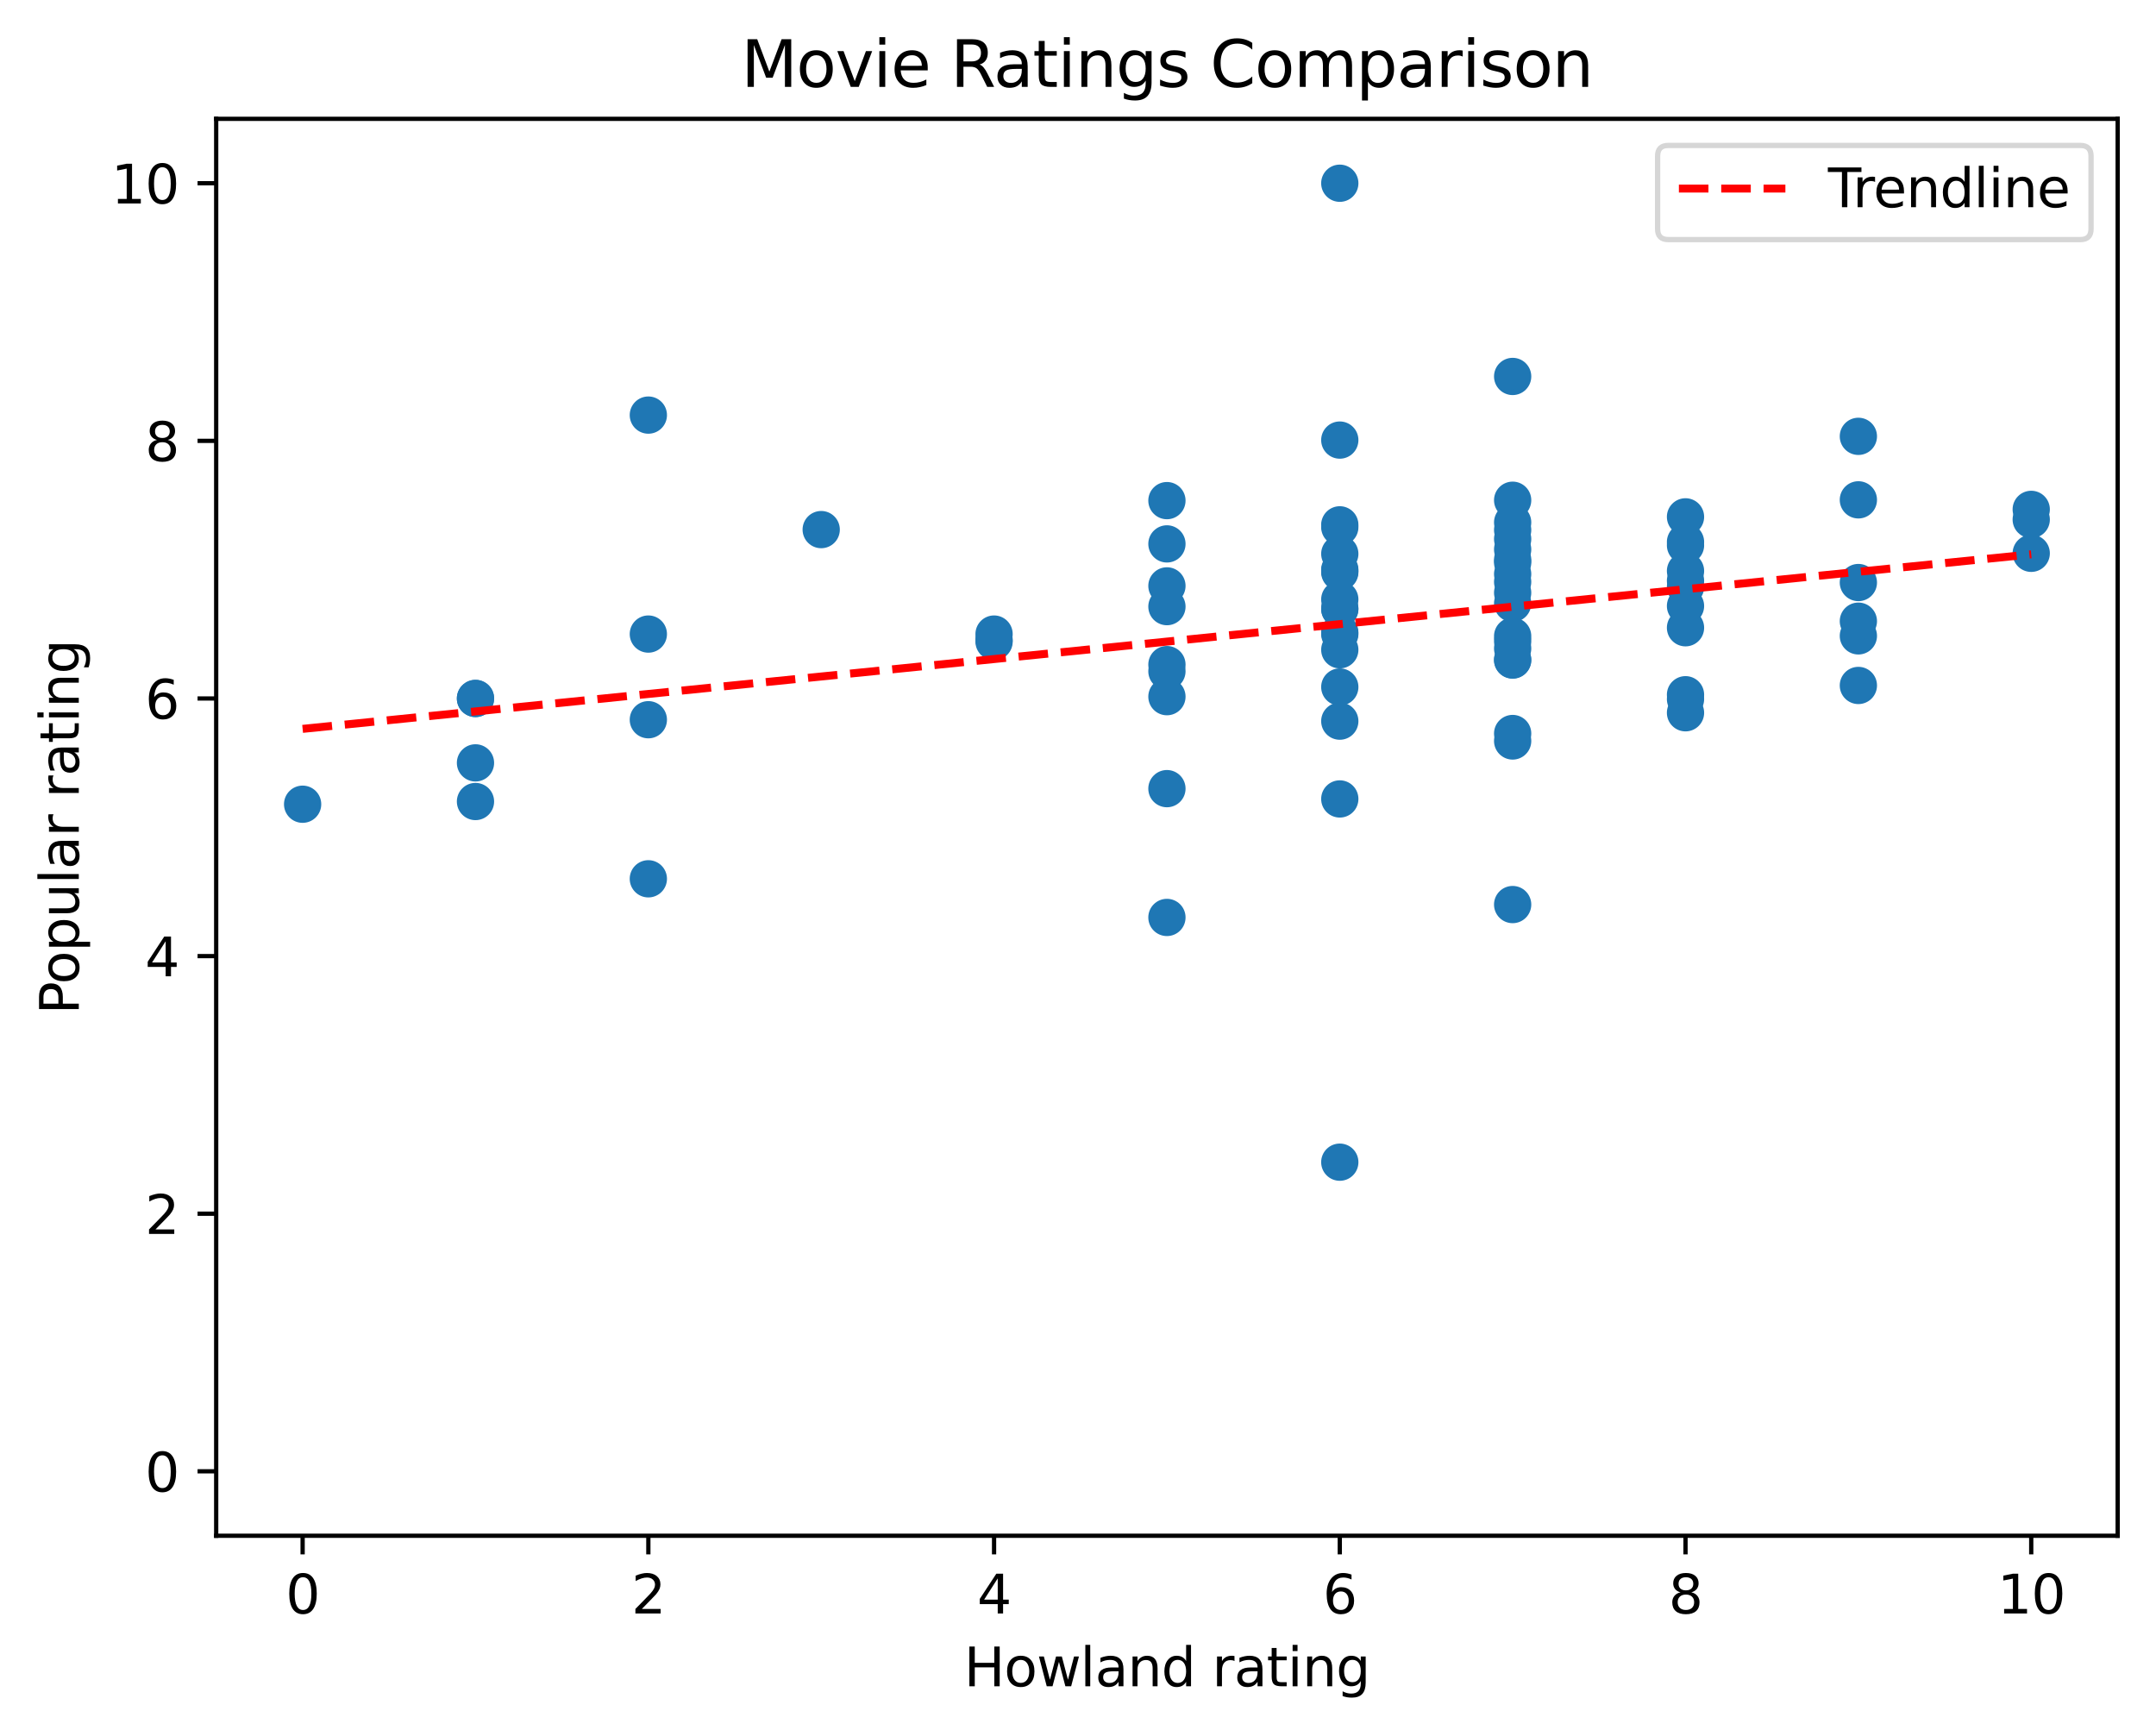 <?xml version="1.0" encoding="utf-8" standalone="no"?>
<!DOCTYPE svg PUBLIC "-//W3C//DTD SVG 1.1//EN"
  "http://www.w3.org/Graphics/SVG/1.1/DTD/svg11.dtd">
<svg xmlns:xlink="http://www.w3.org/1999/xlink" width="404.923pt" height="325.986pt" viewBox="0 0 404.923 325.986" xmlns="http://www.w3.org/2000/svg" version="1.1">
 <defs>
  <style type="text/css">*{stroke-linejoin: round; stroke-linecap: butt}</style>
 </defs>
 <g id="figure_1">
  <g id="patch_1">
   <path d="M 0 325.986 
L 404.923 325.986 
L 404.923 0 
L 0 0 
z
" style="fill: #ffffff"/>
  </g>
  <g id="axes_1">
   <g id="patch_2">
    <path d="M 40.603 288.43 
L 397.723 288.43 
L 397.723 22.318 
L 40.603 22.318 
z
" style="fill: #ffffff"/>
   </g>
   <g id="PathCollection_1">
    <defs>
     <path id="m40616f26ca" d="M 0 3 
C 0.796 3 1.559 2.684 2.121 2.121 
C 2.684 1.559 3 0.796 3 0 
C 3 -0.796 2.684 -1.559 2.121 -2.121 
C 1.559 -2.684 0.796 -3 0 -3 
C -0.796 -3 -1.559 -2.684 -2.121 -2.121 
C -2.684 -1.559 -3 -0.796 -3 0 
C -3 0.796 -2.684 1.559 -2.121 2.121 
C -1.559 2.684 -0.796 3 0 3 
z
" style="stroke: #1f77b4"/>
    </defs>
    <g clip-path="url(#p8dc9c789f3)">
     <use xlink:href="#m40616f26ca" x="251.629" y="119.086" style="fill: #1f77b4; stroke: #1f77b4"/>
     <use xlink:href="#m40616f26ca" x="219.163" y="148.117" style="fill: #1f77b4; stroke: #1f77b4"/>
     <use xlink:href="#m40616f26ca" x="121.767" y="119.086" style="fill: #1f77b4; stroke: #1f77b4"/>
     <use xlink:href="#m40616f26ca" x="251.629" y="106.99" style="fill: #1f77b4; stroke: #1f77b4"/>
     <use xlink:href="#m40616f26ca" x="251.629" y="107.232" style="fill: #1f77b4; stroke: #1f77b4"/>
     <use xlink:href="#m40616f26ca" x="284.094" y="99.539" style="fill: #1f77b4; stroke: #1f77b4"/>
     <use xlink:href="#m40616f26ca" x="316.559" y="102.418" style="fill: #1f77b4; stroke: #1f77b4"/>
     <use xlink:href="#m40616f26ca" x="219.163" y="102.152" style="fill: #1f77b4; stroke: #1f77b4"/>
     <use xlink:href="#m40616f26ca" x="251.629" y="98.571" style="fill: #1f77b4; stroke: #1f77b4"/>
     <use xlink:href="#m40616f26ca" x="284.094" y="70.702" style="fill: #1f77b4; stroke: #1f77b4"/>
     <use xlink:href="#m40616f26ca" x="381.49" y="95.668" style="fill: #1f77b4; stroke: #1f77b4"/>
     <use xlink:href="#m40616f26ca" x="251.629" y="34.414" style="fill: #1f77b4; stroke: #1f77b4"/>
     <use xlink:href="#m40616f26ca" x="316.559" y="113.812" style="fill: #1f77b4; stroke: #1f77b4"/>
     <use xlink:href="#m40616f26ca" x="349.025" y="109.409" style="fill: #1f77b4; stroke: #1f77b4"/>
     <use xlink:href="#m40616f26ca" x="186.698" y="120.151" style="fill: #1f77b4; stroke: #1f77b4"/>
     <use xlink:href="#m40616f26ca" x="121.767" y="77.96" style="fill: #1f77b4; stroke: #1f77b4"/>
     <use xlink:href="#m40616f26ca" x="89.301" y="131.182" style="fill: #1f77b4; stroke: #1f77b4"/>
     <use xlink:href="#m40616f26ca" x="284.094" y="169.889" style="fill: #1f77b4; stroke: #1f77b4"/>
     <use xlink:href="#m40616f26ca" x="316.559" y="101.789" style="fill: #1f77b4; stroke: #1f77b4"/>
     <use xlink:href="#m40616f26ca" x="121.767" y="135.174" style="fill: #1f77b4; stroke: #1f77b4"/>
     <use xlink:href="#m40616f26ca" x="89.301" y="143.278" style="fill: #1f77b4; stroke: #1f77b4"/>
     <use xlink:href="#m40616f26ca" x="284.094" y="93.951" style="fill: #1f77b4; stroke: #1f77b4"/>
     <use xlink:href="#m40616f26ca" x="251.629" y="122.038" style="fill: #1f77b4; stroke: #1f77b4"/>
     <use xlink:href="#m40616f26ca" x="219.163" y="94.023" style="fill: #1f77b4; stroke: #1f77b4"/>
     <use xlink:href="#m40616f26ca" x="316.559" y="109.071" style="fill: #1f77b4; stroke: #1f77b4"/>
     <use xlink:href="#m40616f26ca" x="251.629" y="112.578" style="fill: #1f77b4; stroke: #1f77b4"/>
     <use xlink:href="#m40616f26ca" x="251.629" y="114.369" style="fill: #1f77b4; stroke: #1f77b4"/>
     <use xlink:href="#m40616f26ca" x="154.232" y="99.466" style="fill: #1f77b4; stroke: #1f77b4"/>
     <use xlink:href="#m40616f26ca" x="349.025" y="81.951" style="fill: #1f77b4; stroke: #1f77b4"/>
     <use xlink:href="#m40616f26ca" x="251.629" y="104.015" style="fill: #1f77b4; stroke: #1f77b4"/>
     <use xlink:href="#m40616f26ca" x="349.025" y="119.425" style="fill: #1f77b4; stroke: #1f77b4"/>
     <use xlink:href="#m40616f26ca" x="316.559" y="97.071" style="fill: #1f77b4; stroke: #1f77b4"/>
     <use xlink:href="#m40616f26ca" x="381.49" y="97.579" style="fill: #1f77b4; stroke: #1f77b4"/>
     <use xlink:href="#m40616f26ca" x="349.025" y="116.667" style="fill: #1f77b4; stroke: #1f77b4"/>
     <use xlink:href="#m40616f26ca" x="251.629" y="99.007" style="fill: #1f77b4; stroke: #1f77b4"/>
     <use xlink:href="#m40616f26ca" x="284.094" y="101.232" style="fill: #1f77b4; stroke: #1f77b4"/>
     <use xlink:href="#m40616f26ca" x="89.301" y="150.536" style="fill: #1f77b4; stroke: #1f77b4"/>
     <use xlink:href="#m40616f26ca" x="219.163" y="126.078" style="fill: #1f77b4; stroke: #1f77b4"/>
     <use xlink:href="#m40616f26ca" x="316.559" y="133.867" style="fill: #1f77b4; stroke: #1f77b4"/>
     <use xlink:href="#m40616f26ca" x="284.094" y="98.112" style="fill: #1f77b4; stroke: #1f77b4"/>
     <use xlink:href="#m40616f26ca" x="186.698" y="119.086" style="fill: #1f77b4; stroke: #1f77b4"/>
     <use xlink:href="#m40616f26ca" x="284.094" y="123.973" style="fill: #1f77b4; stroke: #1f77b4"/>
     <use xlink:href="#m40616f26ca" x="284.094" y="105.127" style="fill: #1f77b4; stroke: #1f77b4"/>
     <use xlink:href="#m40616f26ca" x="349.025" y="93.878" style="fill: #1f77b4; stroke: #1f77b4"/>
     <use xlink:href="#m40616f26ca" x="251.629" y="129.029" style="fill: #1f77b4; stroke: #1f77b4"/>
     <use xlink:href="#m40616f26ca" x="284.094" y="103.192" style="fill: #1f77b4; stroke: #1f77b4"/>
     <use xlink:href="#m40616f26ca" x="284.094" y="119.473" style="fill: #1f77b4; stroke: #1f77b4"/>
     <use xlink:href="#m40616f26ca" x="381.49" y="103.918" style="fill: #1f77b4; stroke: #1f77b4"/>
     <use xlink:href="#m40616f26ca" x="251.629" y="107.474" style="fill: #1f77b4; stroke: #1f77b4"/>
     <use xlink:href="#m40616f26ca" x="284.094" y="139.165" style="fill: #1f77b4; stroke: #1f77b4"/>
     <use xlink:href="#m40616f26ca" x="251.629" y="114.344" style="fill: #1f77b4; stroke: #1f77b4"/>
     <use xlink:href="#m40616f26ca" x="284.094" y="121.796" style="fill: #1f77b4; stroke: #1f77b4"/>
     <use xlink:href="#m40616f26ca" x="56.836" y="151.044" style="fill: #1f77b4; stroke: #1f77b4"/>
     <use xlink:href="#m40616f26ca" x="251.629" y="135.44" style="fill: #1f77b4; stroke: #1f77b4"/>
     <use xlink:href="#m40616f26ca" x="219.163" y="113.933" style="fill: #1f77b4; stroke: #1f77b4"/>
     <use xlink:href="#m40616f26ca" x="251.629" y="118.796" style="fill: #1f77b4; stroke: #1f77b4"/>
     <use xlink:href="#m40616f26ca" x="284.094" y="111.32" style="fill: #1f77b4; stroke: #1f77b4"/>
     <use xlink:href="#m40616f26ca" x="251.629" y="150.052" style="fill: #1f77b4; stroke: #1f77b4"/>
     <use xlink:href="#m40616f26ca" x="219.163" y="124.82" style="fill: #1f77b4; stroke: #1f77b4"/>
     <use xlink:href="#m40616f26ca" x="219.163" y="172.309" style="fill: #1f77b4; stroke: #1f77b4"/>
     <use xlink:href="#m40616f26ca" x="186.698" y="120.513" style="fill: #1f77b4; stroke: #1f77b4"/>
     <use xlink:href="#m40616f26ca" x="284.094" y="137.762" style="fill: #1f77b4; stroke: #1f77b4"/>
     <use xlink:href="#m40616f26ca" x="284.094" y="109.288" style="fill: #1f77b4; stroke: #1f77b4"/>
     <use xlink:href="#m40616f26ca" x="284.094" y="123.925" style="fill: #1f77b4; stroke: #1f77b4"/>
     <use xlink:href="#m40616f26ca" x="316.559" y="130.481" style="fill: #1f77b4; stroke: #1f77b4"/>
     <use xlink:href="#m40616f26ca" x="219.163" y="110.038" style="fill: #1f77b4; stroke: #1f77b4"/>
     <use xlink:href="#m40616f26ca" x="219.163" y="130.843" style="fill: #1f77b4; stroke: #1f77b4"/>
     <use xlink:href="#m40616f26ca" x="284.094" y="107.813" style="fill: #1f77b4; stroke: #1f77b4"/>
     <use xlink:href="#m40616f26ca" x="121.767" y="165.051" style="fill: #1f77b4; stroke: #1f77b4"/>
     <use xlink:href="#m40616f26ca" x="316.559" y="131.303" style="fill: #1f77b4; stroke: #1f77b4"/>
     <use xlink:href="#m40616f26ca" x="316.559" y="110.232" style="fill: #1f77b4; stroke: #1f77b4"/>
     <use xlink:href="#m40616f26ca" x="284.094" y="120.417" style="fill: #1f77b4; stroke: #1f77b4"/>
     <use xlink:href="#m40616f26ca" x="251.629" y="82.653" style="fill: #1f77b4; stroke: #1f77b4"/>
     <use xlink:href="#m40616f26ca" x="284.094" y="105.66" style="fill: #1f77b4; stroke: #1f77b4"/>
     <use xlink:href="#m40616f26ca" x="349.025" y="128.739" style="fill: #1f77b4; stroke: #1f77b4"/>
     <use xlink:href="#m40616f26ca" x="284.094" y="113.328" style="fill: #1f77b4; stroke: #1f77b4"/>
     <use xlink:href="#m40616f26ca" x="316.559" y="107.232" style="fill: #1f77b4; stroke: #1f77b4"/>
     <use xlink:href="#m40616f26ca" x="251.629" y="218.273" style="fill: #1f77b4; stroke: #1f77b4"/>
     <use xlink:href="#m40616f26ca" x="89.301" y="131.182" style="fill: #1f77b4; stroke: #1f77b4"/>
     <use xlink:href="#m40616f26ca" x="316.559" y="117.901" style="fill: #1f77b4; stroke: #1f77b4"/>
    </g>
   </g>
   <g id="matplotlib.axis_1">
    <g id="xtick_1">
     <g id="line2d_1">
      <defs>
       <path id="mfe59ff58ba" d="M 0 0 
L 0 3.5 
" style="stroke: #000000; stroke-width: 0.8"/>
      </defs>
      <g>
       <use xlink:href="#mfe59ff58ba" x="56.836" y="288.43" style="stroke: #000000; stroke-width: 0.8"/>
      </g>
     </g>
     <g id="text_1">
      <!-- 0 -->
      <g transform="translate(53.655 303.029) scale(0.1 -0.1)">
       <defs>
        <path id="DejaVuSans-30" d="M 2034 4250 
Q 1547 4250 1301 3770 
Q 1056 3291 1056 2328 
Q 1056 1369 1301 889 
Q 1547 409 2034 409 
Q 2525 409 2770 889 
Q 3016 1369 3016 2328 
Q 3016 3291 2770 3770 
Q 2525 4250 2034 4250 
z
M 2034 4750 
Q 2819 4750 3233 4129 
Q 3647 3509 3647 2328 
Q 3647 1150 3233 529 
Q 2819 -91 2034 -91 
Q 1250 -91 836 529 
Q 422 1150 422 2328 
Q 422 3509 836 4129 
Q 1250 4750 2034 4750 
z
" transform="scale(0.016)"/>
       </defs>
       <use xlink:href="#DejaVuSans-30"/>
      </g>
     </g>
    </g>
    <g id="xtick_2">
     <g id="line2d_2">
      <g>
       <use xlink:href="#mfe59ff58ba" x="121.767" y="288.43" style="stroke: #000000; stroke-width: 0.8"/>
      </g>
     </g>
     <g id="text_2">
      <!-- 2 -->
      <g transform="translate(118.586 303.029) scale(0.1 -0.1)">
       <defs>
        <path id="DejaVuSans-32" d="M 1228 531 
L 3431 531 
L 3431 0 
L 469 0 
L 469 531 
Q 828 903 1448 1529 
Q 2069 2156 2228 2338 
Q 2531 2678 2651 2914 
Q 2772 3150 2772 3378 
Q 2772 3750 2511 3984 
Q 2250 4219 1831 4219 
Q 1534 4219 1204 4116 
Q 875 4013 500 3803 
L 500 4441 
Q 881 4594 1212 4672 
Q 1544 4750 1819 4750 
Q 2544 4750 2975 4387 
Q 3406 4025 3406 3419 
Q 3406 3131 3298 2873 
Q 3191 2616 2906 2266 
Q 2828 2175 2409 1742 
Q 1991 1309 1228 531 
z
" transform="scale(0.016)"/>
       </defs>
       <use xlink:href="#DejaVuSans-32"/>
      </g>
     </g>
    </g>
    <g id="xtick_3">
     <g id="line2d_3">
      <g>
       <use xlink:href="#mfe59ff58ba" x="186.698" y="288.43" style="stroke: #000000; stroke-width: 0.8"/>
      </g>
     </g>
     <g id="text_3">
      <!-- 4 -->
      <g transform="translate(183.516 303.029) scale(0.1 -0.1)">
       <defs>
        <path id="DejaVuSans-34" d="M 2419 4116 
L 825 1625 
L 2419 1625 
L 2419 4116 
z
M 2253 4666 
L 3047 4666 
L 3047 1625 
L 3713 1625 
L 3713 1100 
L 3047 1100 
L 3047 0 
L 2419 0 
L 2419 1100 
L 313 1100 
L 313 1709 
L 2253 4666 
z
" transform="scale(0.016)"/>
       </defs>
       <use xlink:href="#DejaVuSans-34"/>
      </g>
     </g>
    </g>
    <g id="xtick_4">
     <g id="line2d_4">
      <g>
       <use xlink:href="#mfe59ff58ba" x="251.629" y="288.43" style="stroke: #000000; stroke-width: 0.8"/>
      </g>
     </g>
     <g id="text_4">
      <!-- 6 -->
      <g transform="translate(248.447 303.029) scale(0.1 -0.1)">
       <defs>
        <path id="DejaVuSans-36" d="M 2113 2584 
Q 1688 2584 1439 2293 
Q 1191 2003 1191 1497 
Q 1191 994 1439 701 
Q 1688 409 2113 409 
Q 2538 409 2786 701 
Q 3034 994 3034 1497 
Q 3034 2003 2786 2293 
Q 2538 2584 2113 2584 
z
M 3366 4563 
L 3366 3988 
Q 3128 4100 2886 4159 
Q 2644 4219 2406 4219 
Q 1781 4219 1451 3797 
Q 1122 3375 1075 2522 
Q 1259 2794 1537 2939 
Q 1816 3084 2150 3084 
Q 2853 3084 3261 2657 
Q 3669 2231 3669 1497 
Q 3669 778 3244 343 
Q 2819 -91 2113 -91 
Q 1303 -91 875 529 
Q 447 1150 447 2328 
Q 447 3434 972 4092 
Q 1497 4750 2381 4750 
Q 2619 4750 2861 4703 
Q 3103 4656 3366 4563 
z
" transform="scale(0.016)"/>
       </defs>
       <use xlink:href="#DejaVuSans-36"/>
      </g>
     </g>
    </g>
    <g id="xtick_5">
     <g id="line2d_5">
      <g>
       <use xlink:href="#mfe59ff58ba" x="316.559" y="288.43" style="stroke: #000000; stroke-width: 0.8"/>
      </g>
     </g>
     <g id="text_5">
      <!-- 8 -->
      <g transform="translate(313.378 303.029) scale(0.1 -0.1)">
       <defs>
        <path id="DejaVuSans-38" d="M 2034 2216 
Q 1584 2216 1326 1975 
Q 1069 1734 1069 1313 
Q 1069 891 1326 650 
Q 1584 409 2034 409 
Q 2484 409 2743 651 
Q 3003 894 3003 1313 
Q 3003 1734 2745 1975 
Q 2488 2216 2034 2216 
z
M 1403 2484 
Q 997 2584 770 2862 
Q 544 3141 544 3541 
Q 544 4100 942 4425 
Q 1341 4750 2034 4750 
Q 2731 4750 3128 4425 
Q 3525 4100 3525 3541 
Q 3525 3141 3298 2862 
Q 3072 2584 2669 2484 
Q 3125 2378 3379 2068 
Q 3634 1759 3634 1313 
Q 3634 634 3220 271 
Q 2806 -91 2034 -91 
Q 1263 -91 848 271 
Q 434 634 434 1313 
Q 434 1759 690 2068 
Q 947 2378 1403 2484 
z
M 1172 3481 
Q 1172 3119 1398 2916 
Q 1625 2713 2034 2713 
Q 2441 2713 2670 2916 
Q 2900 3119 2900 3481 
Q 2900 3844 2670 4047 
Q 2441 4250 2034 4250 
Q 1625 4250 1398 4047 
Q 1172 3844 1172 3481 
z
" transform="scale(0.016)"/>
       </defs>
       <use xlink:href="#DejaVuSans-38"/>
      </g>
     </g>
    </g>
    <g id="xtick_6">
     <g id="line2d_6">
      <g>
       <use xlink:href="#mfe59ff58ba" x="381.49" y="288.43" style="stroke: #000000; stroke-width: 0.8"/>
      </g>
     </g>
     <g id="text_6">
      <!-- 10 -->
      <g transform="translate(375.128 303.029) scale(0.1 -0.1)">
       <defs>
        <path id="DejaVuSans-31" d="M 794 531 
L 1825 531 
L 1825 4091 
L 703 3866 
L 703 4441 
L 1819 4666 
L 2450 4666 
L 2450 531 
L 3481 531 
L 3481 0 
L 794 0 
L 794 531 
z
" transform="scale(0.016)"/>
       </defs>
       <use xlink:href="#DejaVuSans-31"/>
       <use xlink:href="#DejaVuSans-30" transform="translate(63.623 0)"/>
      </g>
     </g>
    </g>
    <g id="text_7">
     <!-- Howland rating -->
     <g transform="translate(181.058 316.707) scale(0.1 -0.1)">
      <defs>
       <path id="DejaVuSans-48" d="M 628 4666 
L 1259 4666 
L 1259 2753 
L 3553 2753 
L 3553 4666 
L 4184 4666 
L 4184 0 
L 3553 0 
L 3553 2222 
L 1259 2222 
L 1259 0 
L 628 0 
L 628 4666 
z
" transform="scale(0.016)"/>
       <path id="DejaVuSans-6f" d="M 1959 3097 
Q 1497 3097 1228 2736 
Q 959 2375 959 1747 
Q 959 1119 1226 758 
Q 1494 397 1959 397 
Q 2419 397 2687 759 
Q 2956 1122 2956 1747 
Q 2956 2369 2687 2733 
Q 2419 3097 1959 3097 
z
M 1959 3584 
Q 2709 3584 3137 3096 
Q 3566 2609 3566 1747 
Q 3566 888 3137 398 
Q 2709 -91 1959 -91 
Q 1206 -91 779 398 
Q 353 888 353 1747 
Q 353 2609 779 3096 
Q 1206 3584 1959 3584 
z
" transform="scale(0.016)"/>
       <path id="DejaVuSans-77" d="M 269 3500 
L 844 3500 
L 1563 769 
L 2278 3500 
L 2956 3500 
L 3675 769 
L 4391 3500 
L 4966 3500 
L 4050 0 
L 3372 0 
L 2619 2869 
L 1863 0 
L 1184 0 
L 269 3500 
z
" transform="scale(0.016)"/>
       <path id="DejaVuSans-6c" d="M 603 4863 
L 1178 4863 
L 1178 0 
L 603 0 
L 603 4863 
z
" transform="scale(0.016)"/>
       <path id="DejaVuSans-61" d="M 2194 1759 
Q 1497 1759 1228 1600 
Q 959 1441 959 1056 
Q 959 750 1161 570 
Q 1363 391 1709 391 
Q 2188 391 2477 730 
Q 2766 1069 2766 1631 
L 2766 1759 
L 2194 1759 
z
M 3341 1997 
L 3341 0 
L 2766 0 
L 2766 531 
Q 2569 213 2275 61 
Q 1981 -91 1556 -91 
Q 1019 -91 701 211 
Q 384 513 384 1019 
Q 384 1609 779 1909 
Q 1175 2209 1959 2209 
L 2766 2209 
L 2766 2266 
Q 2766 2663 2505 2880 
Q 2244 3097 1772 3097 
Q 1472 3097 1187 3025 
Q 903 2953 641 2809 
L 641 3341 
Q 956 3463 1253 3523 
Q 1550 3584 1831 3584 
Q 2591 3584 2966 3190 
Q 3341 2797 3341 1997 
z
" transform="scale(0.016)"/>
       <path id="DejaVuSans-6e" d="M 3513 2113 
L 3513 0 
L 2938 0 
L 2938 2094 
Q 2938 2591 2744 2837 
Q 2550 3084 2163 3084 
Q 1697 3084 1428 2787 
Q 1159 2491 1159 1978 
L 1159 0 
L 581 0 
L 581 3500 
L 1159 3500 
L 1159 2956 
Q 1366 3272 1645 3428 
Q 1925 3584 2291 3584 
Q 2894 3584 3203 3211 
Q 3513 2838 3513 2113 
z
" transform="scale(0.016)"/>
       <path id="DejaVuSans-64" d="M 2906 2969 
L 2906 4863 
L 3481 4863 
L 3481 0 
L 2906 0 
L 2906 525 
Q 2725 213 2448 61 
Q 2172 -91 1784 -91 
Q 1150 -91 751 415 
Q 353 922 353 1747 
Q 353 2572 751 3078 
Q 1150 3584 1784 3584 
Q 2172 3584 2448 3432 
Q 2725 3281 2906 2969 
z
M 947 1747 
Q 947 1113 1208 752 
Q 1469 391 1925 391 
Q 2381 391 2643 752 
Q 2906 1113 2906 1747 
Q 2906 2381 2643 2742 
Q 2381 3103 1925 3103 
Q 1469 3103 1208 2742 
Q 947 2381 947 1747 
z
" transform="scale(0.016)"/>
       <path id="DejaVuSans-20" transform="scale(0.016)"/>
       <path id="DejaVuSans-72" d="M 2631 2963 
Q 2534 3019 2420 3045 
Q 2306 3072 2169 3072 
Q 1681 3072 1420 2755 
Q 1159 2438 1159 1844 
L 1159 0 
L 581 0 
L 581 3500 
L 1159 3500 
L 1159 2956 
Q 1341 3275 1631 3429 
Q 1922 3584 2338 3584 
Q 2397 3584 2469 3576 
Q 2541 3569 2628 3553 
L 2631 2963 
z
" transform="scale(0.016)"/>
       <path id="DejaVuSans-74" d="M 1172 4494 
L 1172 3500 
L 2356 3500 
L 2356 3053 
L 1172 3053 
L 1172 1153 
Q 1172 725 1289 603 
Q 1406 481 1766 481 
L 2356 481 
L 2356 0 
L 1766 0 
Q 1100 0 847 248 
Q 594 497 594 1153 
L 594 3053 
L 172 3053 
L 172 3500 
L 594 3500 
L 594 4494 
L 1172 4494 
z
" transform="scale(0.016)"/>
       <path id="DejaVuSans-69" d="M 603 3500 
L 1178 3500 
L 1178 0 
L 603 0 
L 603 3500 
z
M 603 4863 
L 1178 4863 
L 1178 4134 
L 603 4134 
L 603 4863 
z
" transform="scale(0.016)"/>
       <path id="DejaVuSans-67" d="M 2906 1791 
Q 2906 2416 2648 2759 
Q 2391 3103 1925 3103 
Q 1463 3103 1205 2759 
Q 947 2416 947 1791 
Q 947 1169 1205 825 
Q 1463 481 1925 481 
Q 2391 481 2648 825 
Q 2906 1169 2906 1791 
z
M 3481 434 
Q 3481 -459 3084 -895 
Q 2688 -1331 1869 -1331 
Q 1566 -1331 1297 -1286 
Q 1028 -1241 775 -1147 
L 775 -588 
Q 1028 -725 1275 -790 
Q 1522 -856 1778 -856 
Q 2344 -856 2625 -561 
Q 2906 -266 2906 331 
L 2906 616 
Q 2728 306 2450 153 
Q 2172 0 1784 0 
Q 1141 0 747 490 
Q 353 981 353 1791 
Q 353 2603 747 3093 
Q 1141 3584 1784 3584 
Q 2172 3584 2450 3431 
Q 2728 3278 2906 2969 
L 2906 3500 
L 3481 3500 
L 3481 434 
z
" transform="scale(0.016)"/>
      </defs>
      <use xlink:href="#DejaVuSans-48"/>
      <use xlink:href="#DejaVuSans-6f" transform="translate(75.195 0)"/>
      <use xlink:href="#DejaVuSans-77" transform="translate(136.377 0)"/>
      <use xlink:href="#DejaVuSans-6c" transform="translate(218.164 0)"/>
      <use xlink:href="#DejaVuSans-61" transform="translate(245.947 0)"/>
      <use xlink:href="#DejaVuSans-6e" transform="translate(307.227 0)"/>
      <use xlink:href="#DejaVuSans-64" transform="translate(370.605 0)"/>
      <use xlink:href="#DejaVuSans-20" transform="translate(434.082 0)"/>
      <use xlink:href="#DejaVuSans-72" transform="translate(465.869 0)"/>
      <use xlink:href="#DejaVuSans-61" transform="translate(506.982 0)"/>
      <use xlink:href="#DejaVuSans-74" transform="translate(568.262 0)"/>
      <use xlink:href="#DejaVuSans-69" transform="translate(607.471 0)"/>
      <use xlink:href="#DejaVuSans-6e" transform="translate(635.254 0)"/>
      <use xlink:href="#DejaVuSans-67" transform="translate(698.633 0)"/>
     </g>
    </g>
   </g>
   <g id="matplotlib.axis_2">
    <g id="ytick_1">
     <g id="line2d_7">
      <defs>
       <path id="mc672cbe3dd" d="M 0 0 
L -3.5 0 
" style="stroke: #000000; stroke-width: 0.8"/>
      </defs>
      <g>
       <use xlink:href="#mc672cbe3dd" x="40.603" y="276.334" style="stroke: #000000; stroke-width: 0.8"/>
      </g>
     </g>
     <g id="text_8">
      <!-- 0 -->
      <g transform="translate(27.241 280.133) scale(0.1 -0.1)">
       <use xlink:href="#DejaVuSans-30"/>
      </g>
     </g>
    </g>
    <g id="ytick_2">
     <g id="line2d_8">
      <g>
       <use xlink:href="#mc672cbe3dd" x="40.603" y="227.95" style="stroke: #000000; stroke-width: 0.8"/>
      </g>
     </g>
     <g id="text_9">
      <!-- 2 -->
      <g transform="translate(27.241 231.749) scale(0.1 -0.1)">
       <use xlink:href="#DejaVuSans-32"/>
      </g>
     </g>
    </g>
    <g id="ytick_3">
     <g id="line2d_9">
      <g>
       <use xlink:href="#mc672cbe3dd" x="40.603" y="179.566" style="stroke: #000000; stroke-width: 0.8"/>
      </g>
     </g>
     <g id="text_10">
      <!-- 4 -->
      <g transform="translate(27.241 183.365) scale(0.1 -0.1)">
       <use xlink:href="#DejaVuSans-34"/>
      </g>
     </g>
    </g>
    <g id="ytick_4">
     <g id="line2d_10">
      <g>
       <use xlink:href="#mc672cbe3dd" x="40.603" y="131.182" style="stroke: #000000; stroke-width: 0.8"/>
      </g>
     </g>
     <g id="text_11">
      <!-- 6 -->
      <g transform="translate(27.241 134.981) scale(0.1 -0.1)">
       <use xlink:href="#DejaVuSans-36"/>
      </g>
     </g>
    </g>
    <g id="ytick_5">
     <g id="line2d_11">
      <g>
       <use xlink:href="#mc672cbe3dd" x="40.603" y="82.798" style="stroke: #000000; stroke-width: 0.8"/>
      </g>
     </g>
     <g id="text_12">
      <!-- 8 -->
      <g transform="translate(27.241 86.597) scale(0.1 -0.1)">
       <use xlink:href="#DejaVuSans-38"/>
      </g>
     </g>
    </g>
    <g id="ytick_6">
     <g id="line2d_12">
      <g>
       <use xlink:href="#mc672cbe3dd" x="40.603" y="34.414" style="stroke: #000000; stroke-width: 0.8"/>
      </g>
     </g>
     <g id="text_13">
      <!-- 10 -->
      <g transform="translate(20.878 38.213) scale(0.1 -0.1)">
       <use xlink:href="#DejaVuSans-31"/>
       <use xlink:href="#DejaVuSans-30" transform="translate(63.623 0)"/>
      </g>
     </g>
    </g>
    <g id="text_14">
     <!-- Popular rating -->
     <g transform="translate(14.798 190.519) rotate(-90) scale(0.1 -0.1)">
      <defs>
       <path id="DejaVuSans-50" d="M 1259 4147 
L 1259 2394 
L 2053 2394 
Q 2494 2394 2734 2622 
Q 2975 2850 2975 3272 
Q 2975 3691 2734 3919 
Q 2494 4147 2053 4147 
L 1259 4147 
z
M 628 4666 
L 2053 4666 
Q 2838 4666 3239 4311 
Q 3641 3956 3641 3272 
Q 3641 2581 3239 2228 
Q 2838 1875 2053 1875 
L 1259 1875 
L 1259 0 
L 628 0 
L 628 4666 
z
" transform="scale(0.016)"/>
       <path id="DejaVuSans-70" d="M 1159 525 
L 1159 -1331 
L 581 -1331 
L 581 3500 
L 1159 3500 
L 1159 2969 
Q 1341 3281 1617 3432 
Q 1894 3584 2278 3584 
Q 2916 3584 3314 3078 
Q 3713 2572 3713 1747 
Q 3713 922 3314 415 
Q 2916 -91 2278 -91 
Q 1894 -91 1617 61 
Q 1341 213 1159 525 
z
M 3116 1747 
Q 3116 2381 2855 2742 
Q 2594 3103 2138 3103 
Q 1681 3103 1420 2742 
Q 1159 2381 1159 1747 
Q 1159 1113 1420 752 
Q 1681 391 2138 391 
Q 2594 391 2855 752 
Q 3116 1113 3116 1747 
z
" transform="scale(0.016)"/>
       <path id="DejaVuSans-75" d="M 544 1381 
L 544 3500 
L 1119 3500 
L 1119 1403 
Q 1119 906 1312 657 
Q 1506 409 1894 409 
Q 2359 409 2629 706 
Q 2900 1003 2900 1516 
L 2900 3500 
L 3475 3500 
L 3475 0 
L 2900 0 
L 2900 538 
Q 2691 219 2414 64 
Q 2138 -91 1772 -91 
Q 1169 -91 856 284 
Q 544 659 544 1381 
z
M 1991 3584 
L 1991 3584 
z
" transform="scale(0.016)"/>
      </defs>
      <use xlink:href="#DejaVuSans-50"/>
      <use xlink:href="#DejaVuSans-6f" transform="translate(56.678 0)"/>
      <use xlink:href="#DejaVuSans-70" transform="translate(117.859 0)"/>
      <use xlink:href="#DejaVuSans-75" transform="translate(181.336 0)"/>
      <use xlink:href="#DejaVuSans-6c" transform="translate(244.715 0)"/>
      <use xlink:href="#DejaVuSans-61" transform="translate(272.498 0)"/>
      <use xlink:href="#DejaVuSans-72" transform="translate(333.777 0)"/>
      <use xlink:href="#DejaVuSans-20" transform="translate(374.891 0)"/>
      <use xlink:href="#DejaVuSans-72" transform="translate(406.678 0)"/>
      <use xlink:href="#DejaVuSans-61" transform="translate(447.791 0)"/>
      <use xlink:href="#DejaVuSans-74" transform="translate(509.07 0)"/>
      <use xlink:href="#DejaVuSans-69" transform="translate(548.279 0)"/>
      <use xlink:href="#DejaVuSans-6e" transform="translate(576.062 0)"/>
      <use xlink:href="#DejaVuSans-67" transform="translate(639.441 0)"/>
     </g>
    </g>
   </g>
   <g id="line2d_13">
    <path d="M 56.836 136.893 
L 89.301 133.614 
L 121.767 130.336 
L 154.232 127.058 
L 186.698 123.779 
L 219.163 120.501 
L 251.629 117.222 
L 284.094 113.944 
L 316.559 110.666 
L 349.025 107.387 
L 381.49 104.109 
" clip-path="url(#p8dc9c789f3)" style="fill: none; stroke-dasharray: 5.55,2.4; stroke-dashoffset: 0; stroke: #ff0000; stroke-width: 1.5"/>
   </g>
   <g id="patch_3">
    <path d="M 40.603 288.43 
L 40.603 22.318 
" style="fill: none; stroke: #000000; stroke-width: 0.8; stroke-linejoin: miter; stroke-linecap: square"/>
   </g>
   <g id="patch_4">
    <path d="M 397.723 288.43 
L 397.723 22.318 
" style="fill: none; stroke: #000000; stroke-width: 0.8; stroke-linejoin: miter; stroke-linecap: square"/>
   </g>
   <g id="patch_5">
    <path d="M 40.603 288.43 
L 397.723 288.43 
" style="fill: none; stroke: #000000; stroke-width: 0.8; stroke-linejoin: miter; stroke-linecap: square"/>
   </g>
   <g id="patch_6">
    <path d="M 40.603 22.318 
L 397.723 22.318 
" style="fill: none; stroke: #000000; stroke-width: 0.8; stroke-linejoin: miter; stroke-linecap: square"/>
   </g>
   <g id="text_15">
    <!-- Movie Ratings Comparison -->
    <g transform="translate(139.2 16.318) scale(0.12 -0.12)">
     <defs>
      <path id="DejaVuSans-4d" d="M 628 4666 
L 1569 4666 
L 2759 1491 
L 3956 4666 
L 4897 4666 
L 4897 0 
L 4281 0 
L 4281 4097 
L 3078 897 
L 2444 897 
L 1241 4097 
L 1241 0 
L 628 0 
L 628 4666 
z
" transform="scale(0.016)"/>
      <path id="DejaVuSans-76" d="M 191 3500 
L 800 3500 
L 1894 563 
L 2988 3500 
L 3597 3500 
L 2284 0 
L 1503 0 
L 191 3500 
z
" transform="scale(0.016)"/>
      <path id="DejaVuSans-65" d="M 3597 1894 
L 3597 1613 
L 953 1613 
Q 991 1019 1311 708 
Q 1631 397 2203 397 
Q 2534 397 2845 478 
Q 3156 559 3463 722 
L 3463 178 
Q 3153 47 2828 -22 
Q 2503 -91 2169 -91 
Q 1331 -91 842 396 
Q 353 884 353 1716 
Q 353 2575 817 3079 
Q 1281 3584 2069 3584 
Q 2775 3584 3186 3129 
Q 3597 2675 3597 1894 
z
M 3022 2063 
Q 3016 2534 2758 2815 
Q 2500 3097 2075 3097 
Q 1594 3097 1305 2825 
Q 1016 2553 972 2059 
L 3022 2063 
z
" transform="scale(0.016)"/>
      <path id="DejaVuSans-52" d="M 2841 2188 
Q 3044 2119 3236 1894 
Q 3428 1669 3622 1275 
L 4263 0 
L 3584 0 
L 2988 1197 
Q 2756 1666 2539 1819 
Q 2322 1972 1947 1972 
L 1259 1972 
L 1259 0 
L 628 0 
L 628 4666 
L 2053 4666 
Q 2853 4666 3247 4331 
Q 3641 3997 3641 3322 
Q 3641 2881 3436 2590 
Q 3231 2300 2841 2188 
z
M 1259 4147 
L 1259 2491 
L 2053 2491 
Q 2509 2491 2742 2702 
Q 2975 2913 2975 3322 
Q 2975 3731 2742 3939 
Q 2509 4147 2053 4147 
L 1259 4147 
z
" transform="scale(0.016)"/>
      <path id="DejaVuSans-73" d="M 2834 3397 
L 2834 2853 
Q 2591 2978 2328 3040 
Q 2066 3103 1784 3103 
Q 1356 3103 1142 2972 
Q 928 2841 928 2578 
Q 928 2378 1081 2264 
Q 1234 2150 1697 2047 
L 1894 2003 
Q 2506 1872 2764 1633 
Q 3022 1394 3022 966 
Q 3022 478 2636 193 
Q 2250 -91 1575 -91 
Q 1294 -91 989 -36 
Q 684 19 347 128 
L 347 722 
Q 666 556 975 473 
Q 1284 391 1588 391 
Q 1994 391 2212 530 
Q 2431 669 2431 922 
Q 2431 1156 2273 1281 
Q 2116 1406 1581 1522 
L 1381 1569 
Q 847 1681 609 1914 
Q 372 2147 372 2553 
Q 372 3047 722 3315 
Q 1072 3584 1716 3584 
Q 2034 3584 2315 3537 
Q 2597 3491 2834 3397 
z
" transform="scale(0.016)"/>
      <path id="DejaVuSans-43" d="M 4122 4306 
L 4122 3641 
Q 3803 3938 3442 4084 
Q 3081 4231 2675 4231 
Q 1875 4231 1450 3742 
Q 1025 3253 1025 2328 
Q 1025 1406 1450 917 
Q 1875 428 2675 428 
Q 3081 428 3442 575 
Q 3803 722 4122 1019 
L 4122 359 
Q 3791 134 3420 21 
Q 3050 -91 2638 -91 
Q 1578 -91 968 557 
Q 359 1206 359 2328 
Q 359 3453 968 4101 
Q 1578 4750 2638 4750 
Q 3056 4750 3426 4639 
Q 3797 4528 4122 4306 
z
" transform="scale(0.016)"/>
      <path id="DejaVuSans-6d" d="M 3328 2828 
Q 3544 3216 3844 3400 
Q 4144 3584 4550 3584 
Q 5097 3584 5394 3201 
Q 5691 2819 5691 2113 
L 5691 0 
L 5113 0 
L 5113 2094 
Q 5113 2597 4934 2840 
Q 4756 3084 4391 3084 
Q 3944 3084 3684 2787 
Q 3425 2491 3425 1978 
L 3425 0 
L 2847 0 
L 2847 2094 
Q 2847 2600 2669 2842 
Q 2491 3084 2119 3084 
Q 1678 3084 1418 2786 
Q 1159 2488 1159 1978 
L 1159 0 
L 581 0 
L 581 3500 
L 1159 3500 
L 1159 2956 
Q 1356 3278 1631 3431 
Q 1906 3584 2284 3584 
Q 2666 3584 2933 3390 
Q 3200 3197 3328 2828 
z
" transform="scale(0.016)"/>
     </defs>
     <use xlink:href="#DejaVuSans-4d"/>
     <use xlink:href="#DejaVuSans-6f" transform="translate(86.279 0)"/>
     <use xlink:href="#DejaVuSans-76" transform="translate(147.461 0)"/>
     <use xlink:href="#DejaVuSans-69" transform="translate(206.641 0)"/>
     <use xlink:href="#DejaVuSans-65" transform="translate(234.424 0)"/>
     <use xlink:href="#DejaVuSans-20" transform="translate(295.947 0)"/>
     <use xlink:href="#DejaVuSans-52" transform="translate(327.734 0)"/>
     <use xlink:href="#DejaVuSans-61" transform="translate(394.967 0)"/>
     <use xlink:href="#DejaVuSans-74" transform="translate(456.246 0)"/>
     <use xlink:href="#DejaVuSans-69" transform="translate(495.455 0)"/>
     <use xlink:href="#DejaVuSans-6e" transform="translate(523.238 0)"/>
     <use xlink:href="#DejaVuSans-67" transform="translate(586.617 0)"/>
     <use xlink:href="#DejaVuSans-73" transform="translate(650.094 0)"/>
     <use xlink:href="#DejaVuSans-20" transform="translate(702.193 0)"/>
     <use xlink:href="#DejaVuSans-43" transform="translate(733.98 0)"/>
     <use xlink:href="#DejaVuSans-6f" transform="translate(803.805 0)"/>
     <use xlink:href="#DejaVuSans-6d" transform="translate(864.986 0)"/>
     <use xlink:href="#DejaVuSans-70" transform="translate(962.398 0)"/>
     <use xlink:href="#DejaVuSans-61" transform="translate(1025.875 0)"/>
     <use xlink:href="#DejaVuSans-72" transform="translate(1087.154 0)"/>
     <use xlink:href="#DejaVuSans-69" transform="translate(1128.268 0)"/>
     <use xlink:href="#DejaVuSans-73" transform="translate(1156.051 0)"/>
     <use xlink:href="#DejaVuSans-6f" transform="translate(1208.15 0)"/>
     <use xlink:href="#DejaVuSans-6e" transform="translate(1269.332 0)"/>
    </g>
   </g>
   <g id="legend_1">
    <g id="patch_7">
     <path d="M 313.318 44.996 
L 390.723 44.996 
Q 392.723 44.996 392.723 42.996 
L 392.723 29.318 
Q 392.723 27.318 390.723 27.318 
L 313.318 27.318 
Q 311.318 27.318 311.318 29.318 
L 311.318 42.996 
Q 311.318 44.996 313.318 44.996 
z
" style="fill: #ffffff; opacity: 0.8; stroke: #cccccc; stroke-linejoin: miter"/>
    </g>
    <g id="line2d_14">
     <path d="M 315.318 35.417 
L 325.318 35.417 
L 335.318 35.417 
" style="fill: none; stroke-dasharray: 5.55,2.4; stroke-dashoffset: 0; stroke: #ff0000; stroke-width: 1.5"/>
    </g>
    <g id="text_16">
     <!-- Trendline -->
     <g transform="translate(343.318 38.917) scale(0.1 -0.1)">
      <defs>
       <path id="DejaVuSans-54" d="M -19 4666 
L 3928 4666 
L 3928 4134 
L 2272 4134 
L 2272 0 
L 1638 0 
L 1638 4134 
L -19 4134 
L -19 4666 
z
" transform="scale(0.016)"/>
      </defs>
      <use xlink:href="#DejaVuSans-54"/>
      <use xlink:href="#DejaVuSans-72" transform="translate(46.334 0)"/>
      <use xlink:href="#DejaVuSans-65" transform="translate(85.197 0)"/>
      <use xlink:href="#DejaVuSans-6e" transform="translate(146.721 0)"/>
      <use xlink:href="#DejaVuSans-64" transform="translate(210.1 0)"/>
      <use xlink:href="#DejaVuSans-6c" transform="translate(273.576 0)"/>
      <use xlink:href="#DejaVuSans-69" transform="translate(301.359 0)"/>
      <use xlink:href="#DejaVuSans-6e" transform="translate(329.143 0)"/>
      <use xlink:href="#DejaVuSans-65" transform="translate(392.521 0)"/>
     </g>
    </g>
   </g>
  </g>
 </g>
 <defs>
  <clipPath id="p8dc9c789f3">
   <rect x="40.603" y="22.318" width="357.12" height="266.112"/>
  </clipPath>
 </defs>
</svg>
